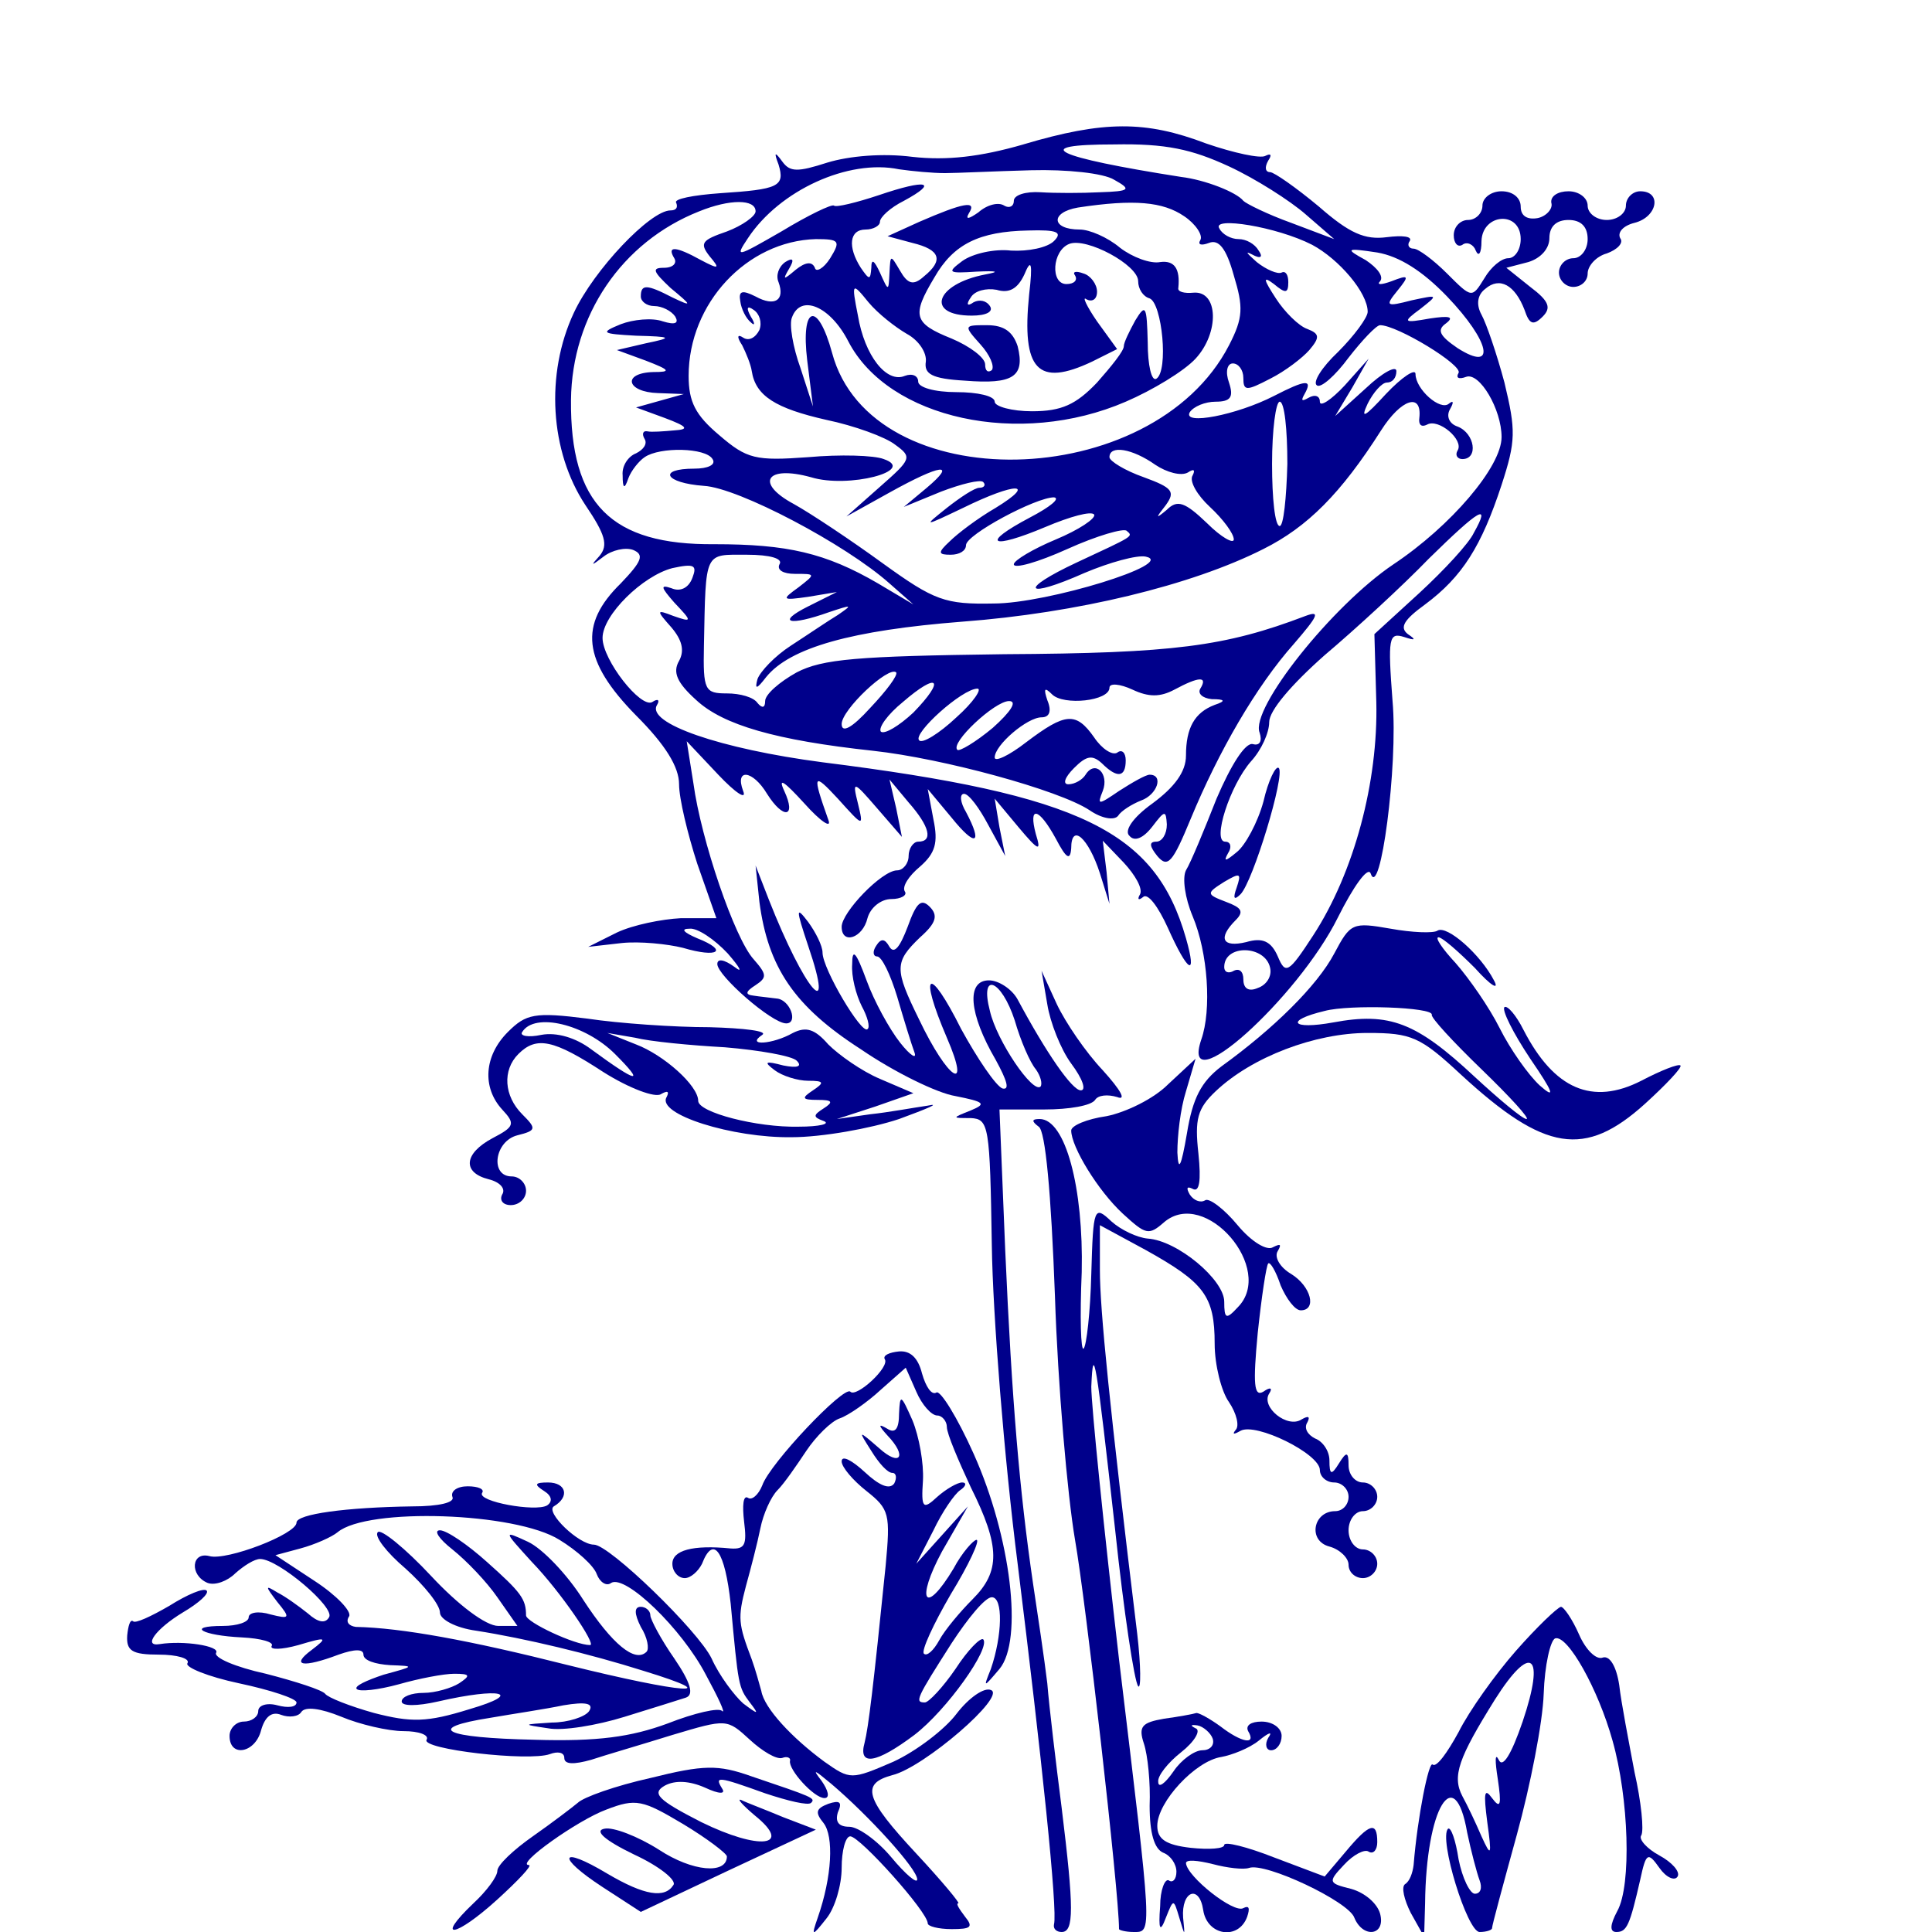 <?xml version="1.0" standalone="no"?>
<!DOCTYPE svg PUBLIC "-//W3C//DTD SVG 20010904//EN"
 "http://www.w3.org/TR/2001/REC-SVG-20010904/DTD/svg10.dtd">
<svg version="1.0" xmlns="http://www.w3.org/2000/svg"
 width="202pt" height="202pt" viewBox="0 0 202 202"
 preserveAspectRatio="xMidYMid meet">
<g transform="translate(0,202) scale(0.1,-0.1)"
fill="#000000" stroke="none">
<path d="M1070 1869 c-45 -13 -80 -17 -116 -13 -31 4 -66 1 -89 -6 -31 -10
-39 -10 -47 1 -8 11 -9 10 -4 -3 7 -23 0 -26 -61 -30 -28 -2 -49 -6 -46 -10 2
-5 0 -8 -6 -8 -21 0 -80 -62 -101 -107 -30 -64 -25 -145 12 -201 21 -31 24
-42 15 -53 -10 -11 -9 -11 4 -1 9 7 23 10 31 7 12 -5 9 -12 -13 -35 -44 -43
-40 -81 16 -138 31 -31 45 -54 45 -72 0 -15 9 -52 19 -83 l20 -57 -37 0 c-20
-1 -50 -7 -67 -15 l-30 -15 35 4 c19 2 48 -1 64 -5 37 -11 48 -3 15 10 -14 6
-18 10 -8 10 8 1 26 -11 40 -26 13 -15 16 -21 7 -14 -11 8 -18 9 -18 3 0 -12
57 -62 72 -62 13 0 4 25 -10 26 -7 1 -18 2 -24 3 -9 1 -9 4 2 11 12 8 12 11
-2 27 -20 22 -55 125 -63 184 l-7 44 33 -35 c18 -19 30 -27 26 -17 -9 24 10
22 25 -3 17 -27 31 -25 18 3 -7 15 0 10 21 -13 17 -19 29 -27 25 -17 -17 48
-16 50 10 22 27 -30 27 -30 21 -5 -6 24 -5 24 20 -5 l26 -30 -6 30 -7 30 20
-24 c22 -25 26 -41 10 -41 -5 0 -10 -7 -10 -15 0 -8 -6 -15 -12 -15 -16 0 -58
-44 -58 -59 0 -19 22 -12 27 9 3 11 14 20 25 20 10 0 17 4 14 8 -3 5 4 16 16
26 16 14 19 25 14 49 l-6 32 25 -30 c25 -31 33 -28 15 6 -6 10 -7 19 -2 19 5
0 16 -15 25 -32 l18 -33 -6 30 -5 30 25 -30 c21 -25 24 -26 18 -7 -8 30 3 28
21 -5 11 -21 15 -23 16 -10 0 27 18 11 30 -26 l10 -32 -3 33 -4 33 22 -23 c12
-13 20 -27 17 -33 -3 -5 -2 -7 3 -3 5 5 16 -10 26 -32 21 -47 31 -53 19 -11
-32 112 -109 150 -380 184 -107 14 -185 41 -173 60 3 5 1 7 -5 3 -12 -7 -52
44 -52 67 0 24 42 65 73 73 23 5 26 3 21 -10 -4 -11 -13 -15 -22 -11 -12 4
-11 1 3 -15 19 -20 19 -21 -1 -14 -18 7 -18 6 -2 -12 11 -13 14 -24 8 -35 -7
-12 -2 -23 18 -41 28 -26 83 -42 185 -53 73 -8 194 -41 226 -62 13 -9 26 -11
30 -6 3 5 14 12 24 16 17 6 24 27 9 27 -4 0 -18 -8 -32 -17 -22 -15 -23 -15
-17 0 7 18 -8 33 -18 17 -3 -5 -11 -10 -18 -10 -6 0 -4 7 6 17 13 13 19 14 29
5 16 -16 25 -15 25 3 0 8 -4 12 -9 8 -5 -3 -16 4 -24 16 -19 27 -30 26 -71 -5
-18 -14 -33 -21 -33 -16 0 13 34 42 49 42 8 0 11 6 6 18 -4 12 -3 14 5 6 12
-12 60 -7 60 7 0 5 11 4 24 -2 17 -8 29 -8 44 0 26 14 35 14 27 1 -3 -5 2 -10
12 -11 14 0 15 -2 3 -6 -21 -8 -30 -24 -30 -53 0 -17 -12 -33 -35 -50 -21 -15
-30 -29 -24 -34 5 -6 14 -3 24 10 13 17 14 17 15 2 0 -10 -5 -18 -11 -18 -8 0
-7 -5 1 -15 11 -13 16 -7 35 39 29 70 68 138 108 183 25 29 28 35 12 29 -84
-32 -138 -39 -315 -40 -154 -2 -190 -5 -217 -19 -18 -10 -33 -23 -33 -30 0 -7
-3 -8 -8 -2 -4 6 -18 10 -32 10 -23 0 -25 3 -24 50 2 100 0 95 45 95 24 0 38
-4 34 -10 -3 -6 4 -10 16 -10 22 0 22 0 4 -14 -18 -13 -18 -14 10 -10 l30 5
-30 -15 c-34 -17 -20 -21 22 -6 24 8 25 8 9 -3 -10 -6 -32 -21 -49 -32 -17
-11 -32 -27 -35 -35 -3 -11 -1 -11 9 2 25 31 90 49 205 58 120 9 240 38 315
76 46 23 81 58 123 124 21 33 43 40 40 13 -1 -7 2 -10 8 -7 12 7 39 -16 32
-27 -3 -5 0 -9 5 -9 17 0 13 27 -5 34 -9 3 -12 11 -8 18 4 7 4 10 -1 6 -9 -8
-35 15 -35 31 0 6 -14 -3 -31 -21 -22 -24 -27 -27 -19 -10 6 12 15 22 20 22 6
0 10 5 10 12 0 6 -14 -1 -32 -18 l-32 -29 18 30 17 30 -25 -28 c-14 -15 -26
-23 -26 -17 0 6 -5 8 -12 4 -7 -4 -8 -3 -4 4 9 16 1 15 -32 -2 -39 -20 -96
-31 -88 -17 4 6 16 11 27 11 16 0 19 5 14 20 -4 11 -2 20 4 20 6 0 11 -7 11
-15 0 -14 3 -14 28 -1 16 8 34 22 41 30 11 13 11 17 -2 22 -9 3 -24 18 -33 32
-13 20 -14 24 -2 15 12 -10 15 -10 15 2 0 8 -3 12 -7 10 -4 -2 -16 3 -26 11
-10 9 -13 12 -5 8 9 -5 12 -3 7 4 -4 7 -13 12 -21 12 -8 0 -17 5 -20 11 -9 13
60 2 97 -17 28 -15 58 -50 58 -70 0 -6 -14 -25 -31 -42 -17 -16 -27 -32 -22
-35 4 -3 19 10 33 29 14 18 29 34 33 34 18 0 87 -42 82 -50 -3 -5 0 -7 8 -4
14 5 37 -34 37 -63 0 -31 -53 -93 -113 -133 -64 -43 -150 -151 -140 -176 3 -9
0 -14 -7 -12 -8 2 -23 -22 -38 -57 -13 -33 -27 -67 -32 -75 -4 -8 -1 -29 7
-48 16 -38 20 -98 9 -129 -23 -68 101 43 143 128 16 32 31 53 34 46 10 -30 29
113 23 180 -5 66 -4 72 12 67 12 -4 13 -3 4 3 -9 7 -4 15 18 31 39 29 59 61
80 125 15 46 15 57 3 107 -8 30 -19 62 -24 71 -6 11 -4 21 4 27 15 13 31 4 41
-22 5 -15 9 -17 19 -7 9 9 7 16 -13 31 l-25 20 23 6 c13 4 22 14 22 25 0 12 7
19 20 19 13 0 20 -7 20 -20 0 -11 -7 -20 -15 -20 -8 0 -15 -7 -15 -15 0 -8 7
-15 15 -15 8 0 15 6 15 14 0 8 9 18 20 21 11 4 18 11 14 16 -3 6 3 13 15 16
24 6 29 33 6 33 -8 0 -15 -7 -15 -15 0 -8 -9 -15 -20 -15 -11 0 -20 7 -20 15
0 8 -9 15 -20 15 -11 0 -19 -5 -18 -12 2 -6 -5 -14 -14 -16 -11 -2 -18 2 -18
12 0 9 -8 16 -20 16 -11 0 -20 -7 -20 -15 0 -8 -7 -15 -15 -15 -8 0 -15 -7
-15 -16 0 -8 4 -13 9 -10 5 4 12 0 14 -6 3 -7 6 -3 6 10 1 29 41 32 41 2 0
-11 -6 -20 -13 -20 -7 0 -18 -9 -25 -21 -13 -21 -13 -21 -39 5 -14 14 -30 26
-35 26 -5 0 -7 4 -4 8 3 5 -8 6 -24 4 -23 -3 -39 4 -71 32 -24 20 -47 36 -51
36 -5 0 -6 5 -2 12 4 6 3 8 -3 5 -5 -3 -33 3 -62 13 -63 24 -107 24 -191 -1z
m215 -23 c28 -13 64 -36 80 -50 l30 -26 -45 17 c-25 9 -47 20 -50 23 -7 9 -40
22 -65 25 -134 21 -160 34 -70 34 54 1 81 -5 120 -23z m-297 -7 c12 0 52 2 90
3 37 1 76 -3 87 -10 18 -10 17 -12 -15 -13 -19 -1 -47 -1 -62 0 -16 1 -28 -3
-28 -9 0 -6 -5 -8 -10 -5 -6 4 -18 1 -27 -7 -10 -7 -14 -8 -10 -1 9 14 -6 11
-52 -9 l-33 -15 26 -7 c29 -7 33 -18 12 -35 -11 -10 -17 -8 -25 6 -10 17 -10
17 -11 -2 -1 -20 -1 -20 -10 0 -6 13 -9 15 -9 5 -1 -13 -2 -13 -11 0 -14 22
-12 40 5 40 8 0 15 4 15 8 0 5 11 15 25 22 37 20 24 23 -26 6 -24 -8 -45 -13
-47 -11 -2 2 -27 -10 -55 -27 -47 -27 -49 -28 -35 -7 33 50 105 83 158 72 14
-2 35 -4 48 -4z m-198 -40 c0 -5 -14 -15 -30 -21 -26 -9 -29 -12 -18 -26 11
-13 10 -14 -9 -4 -27 15 -36 15 -28 2 3 -5 -1 -10 -11 -10 -13 0 -11 -4 7 -21
23 -19 23 -20 2 -10 -27 14 -33 14 -33 1 0 -5 6 -10 14 -10 8 0 18 -5 22 -11
4 -7 0 -9 -13 -5 -11 4 -31 2 -44 -3 -22 -9 -20 -10 16 -12 38 -1 39 -2 10 -8
l-30 -7 30 -11 c26 -10 27 -12 8 -12 -33 -1 -28 -21 5 -22 l27 -1 -25 -7 -25
-7 30 -11 c24 -9 26 -12 10 -13 -11 -1 -24 -2 -28 -1 -5 1 -6 -3 -3 -8 3 -5
-1 -11 -9 -15 -8 -3 -15 -13 -14 -23 0 -14 2 -15 6 -3 3 8 11 18 17 22 16 11
64 10 71 -2 4 -6 -5 -10 -19 -10 -39 0 -31 -15 10 -18 36 -2 148 -61 194 -102
l25 -22 -37 22 c-55 32 -95 41 -171 41 -108 -1 -151 42 -150 151 1 88 53 165
134 197 32 13 59 13 59 0z m448 -5 c12 -8 20 -20 17 -25 -3 -5 1 -6 9 -3 10 4
18 -5 26 -34 10 -33 10 -44 -5 -73 -80 -155 -374 -161 -415 -8 -15 55 -33 50
-26 -8 l6 -48 -13 40 c-8 22 -12 46 -9 53 9 25 40 12 59 -25 42 -81 179 -111
290 -63 28 12 61 32 73 45 25 27 24 71 -2 69 -10 -1 -17 1 -16 5 2 20 -4 29
-19 27 -10 -2 -29 5 -42 15 -13 11 -32 19 -42 19 -30 0 -31 18 -2 23 59 9 89
6 111 -9z m-136 -26 c-7 -7 -27 -11 -45 -10 -17 2 -40 -3 -51 -11 -16 -12 -15
-13 15 -11 22 1 25 0 9 -3 -52 -10 -63 -43 -14 -43 15 0 23 4 19 10 -4 6 -11
7 -17 4 -7 -5 -8 -2 -3 5 4 7 16 10 27 8 13 -4 22 1 29 16 7 17 9 13 5 -21 -8
-79 9 -97 66 -70 l26 13 -21 29 c-11 16 -16 27 -11 23 6 -3 11 0 11 8 0 8 -7
17 -14 19 -8 3 -12 2 -9 -2 3 -5 -1 -9 -9 -9 -17 0 -15 35 3 42 18 7 72 -22
72 -39 0 -8 5 -16 12 -18 13 -5 20 -76 7 -84 -5 -3 -9 14 -9 38 -1 38 -2 41
-13 23 -6 -11 -12 -23 -12 -27 0 -5 -13 -21 -28 -38 -22 -23 -37 -30 -68 -30
-21 0 -39 5 -39 10 0 6 -18 10 -40 10 -23 0 -40 5 -40 11 0 6 -6 9 -14 6 -19
-8 -42 21 -49 63 -7 35 -6 35 11 14 10 -12 28 -26 40 -33 13 -7 21 -20 20 -29
-2 -13 6 -18 41 -20 50 -4 63 4 55 36 -5 15 -14 22 -32 22 -24 0 -25 0 -7 -20
10 -11 15 -23 12 -27 -4 -3 -7 -1 -7 6 0 7 -16 19 -35 27 -40 16 -42 24 -18
64 20 35 47 48 98 49 31 1 36 -2 27 -11z m-234 -18 c-7 -11 -15 -15 -16 -10
-3 7 -10 6 -20 -2 -13 -11 -14 -11 -7 1 6 10 4 12 -4 7 -7 -5 -10 -14 -7 -21
7 -19 -4 -26 -24 -15 -14 7 -18 6 -16 -5 1 -8 6 -18 11 -22 4 -4 5 -2 0 6 -5
9 -4 12 3 7 6 -4 9 -13 6 -21 -4 -8 -11 -12 -17 -8 -6 4 -7 1 -1 -8 4 -8 9
-20 10 -27 4 -26 25 -39 78 -51 29 -6 62 -18 72 -26 18 -13 17 -15 -16 -44
l-35 -31 45 25 c54 30 71 32 39 5 l-24 -20 39 16 c21 8 41 13 44 10 3 -3 1 -6
-4 -6 -5 0 -20 -10 -34 -21 -25 -20 -25 -20 17 0 55 27 78 27 34 0 -19 -11
-40 -27 -48 -35 -13 -12 -12 -14 1 -14 9 0 16 4 16 10 0 11 73 50 92 50 7 -1
-4 -10 -25 -21 -53 -28 -41 -34 16 -10 26 11 48 17 51 13 2 -4 -16 -16 -40
-26 -24 -10 -44 -22 -44 -26 0 -5 25 2 56 16 31 14 59 22 62 19 7 -6 8 -5 -52
-33 -62 -29 -55 -39 8 -11 26 11 55 19 64 17 33 -7 -103 -49 -159 -49 -51 -1
-62 3 -116 42 -33 24 -75 52 -93 62 -41 22 -29 41 18 28 39 -12 111 7 76 19
-10 4 -46 5 -79 2 -55 -4 -64 -2 -93 23 -25 21 -32 35 -32 62 0 76 61 141 133
143 25 0 26 -2 15 -20z m645 -40 c45 -47 52 -80 11 -54 -19 13 -22 19 -12 26
9 7 3 8 -17 5 -28 -5 -29 -4 -10 10 19 15 19 15 -9 9 -27 -7 -28 -6 -15 10 13
16 12 17 -6 10 -11 -4 -16 -4 -12 0 4 5 -3 14 -15 22 -22 12 -21 13 12 8 23
-4 47 -19 73 -46z m-167 -175 c-1 -36 -4 -65 -8 -65 -5 0 -8 29 -8 65 0 36 4
65 8 65 5 0 8 -29 8 -65z m-138 -1 c12 -8 27 -12 34 -8 6 4 8 3 5 -3 -4 -6 5
-21 18 -33 14 -13 25 -28 25 -34 0 -5 -13 2 -28 17 -23 22 -31 25 -42 14 -12
-10 -12 -9 -1 5 10 14 7 18 -23 29 -20 7 -36 17 -36 21 0 13 24 9 48 -8z m333
-71 c-5 -11 -31 -39 -57 -63 l-47 -43 2 -71 c2 -83 -23 -178 -66 -244 -26 -40
-29 -41 -37 -22 -7 16 -16 20 -33 15 -25 -6 -30 4 -11 23 9 9 6 13 -10 19 -21
8 -21 9 -2 21 17 10 18 9 13 -6 -4 -11 -3 -14 4 -7 13 13 47 125 40 132 -3 3
-11 -13 -16 -35 -6 -22 -19 -46 -28 -53 -12 -10 -14 -10 -9 -1 4 6 3 12 -3 12
-14 0 5 59 27 84 11 12 19 30 19 41 0 12 23 39 58 70 32 27 82 73 109 101 53
52 65 59 47 27z m-631 -183 c-19 -21 -30 -27 -30 -17 0 15 49 61 57 54 2 -3
-10 -19 -27 -37z m45 -5 c-15 -14 -30 -23 -34 -20 -3 4 7 18 23 31 37 32 45
24 11 -11z m45 -5 c-18 -17 -36 -28 -39 -24 -7 7 45 54 61 54 5 0 -4 -14 -22
-30z m38 -11 c-18 -15 -35 -25 -37 -23 -8 7 39 51 54 51 9 0 2 -11 -17 -28z
m290 -251 c2 -9 -4 -18 -13 -21 -9 -4 -15 -1 -15 9 0 8 -4 12 -10 9 -5 -3 -10
-2 -10 4 0 24 43 23 48 -1z" fill="#00008B"/><!-- flower -->
<path d="M794 1077 c9 -68 36 -109 106 -154 35 -24 80 -46 99 -49 30 -6 33 -8
16 -15 -20 -8 -20 -8 0 -8 19 -1 20 -8 22 -133 1 -73 13 -223 27 -333 25 -201
42 -363 38 -377 -1 -5 3 -8 8 -8 13 0 13 24 0 130 -6 47 -13 105 -15 130 -3
25 -10 72 -15 105 -14 96 -22 189 -29 348 l-6 147 47 0 c26 0 49 4 53 10 3 5
13 6 23 3 10 -4 4 7 -15 28 -18 19 -39 50 -48 69 l-16 35 6 -35 c3 -19 14 -47
25 -62 12 -16 16 -28 10 -28 -9 0 -36 39 -66 95 -6 11 -20 20 -30 20 -24 0
-21 -35 7 -83 12 -22 15 -32 7 -30 -7 3 -26 31 -43 62 -34 68 -45 61 -15 -9
26 -60 1 -44 -29 19 -26 53 -26 60 1 86 17 15 19 23 10 32 -9 9 -14 4 -23 -21
-8 -21 -14 -29 -19 -21 -5 9 -9 9 -14 1 -4 -6 -3 -11 1 -11 5 0 14 -19 21 -42
7 -24 15 -50 18 -58 3 -8 -4 -4 -15 10 -11 14 -27 43 -35 65 -11 30 -15 34
-15 17 -1 -13 4 -32 10 -44 6 -11 9 -22 6 -24 -6 -6 -47 63 -47 80 0 7 -7 21
-15 32 -13 17 -13 14 0 -25 29 -85 -4 -46 -41 48 l-14 36 4 -38z m267 -124 c6
-21 16 -44 22 -51 5 -7 7 -15 5 -18 -8 -8 -46 48 -53 79 -11 42 12 33 26 -10z" fill="#00008B"/><!-- stem -->
<path d="M1395 1023 c-18 -34 -64 -79 -118 -118 -21 -16 -30 -33 -36 -70 -6
-35 -9 -41 -10 -20 0 17 3 45 9 64 l10 34 -29 -27 c-15 -15 -44 -29 -64 -33
-21 -3 -37 -10 -37 -15 0 -17 28 -63 54 -87 24 -22 27 -23 43 -9 43 37 117
-49 77 -89 -12 -13 -14 -12 -14 6 0 23 -49 64 -80 66 -11 1 -28 9 -38 18 -18
17 -19 15 -21 -55 -1 -40 -5 -75 -8 -78 -3 -3 -4 33 -2 80 2 88 -17 160 -44
160 -8 0 -9 -2 -1 -8 7 -4 13 -69 17 -177 3 -93 13 -208 21 -255 11 -62 46
-368 46 -407 0 -1 7 -3 15 -3 20 0 20 -6 -15 285 -16 138 -29 266 -29 285 2
48 5 29 25 -150 9 -85 20 -158 24 -163 3 -4 3 21 -1 55 -29 238 -39 339 -39
380 l0 47 48 -26 c61 -34 72 -48 72 -98 0 -22 7 -50 15 -61 8 -12 11 -25 7
-29 -4 -5 -2 -5 5 -1 16 9 83 -24 83 -41 0 -7 7 -13 15 -13 8 0 15 -7 15 -15
0 -8 -6 -15 -14 -15 -23 0 -29 -31 -6 -37 11 -3 20 -12 20 -19 0 -8 7 -14 15
-14 8 0 15 7 15 15 0 8 -7 15 -15 15 -8 0 -15 9 -15 20 0 11 7 20 15 20 8 0
15 7 15 15 0 8 -7 15 -15 15 -8 0 -15 8 -15 18 0 14 -2 15 -10 2 -8 -13 -10
-12 -10 3 0 10 -7 20 -15 23 -8 4 -12 11 -8 17 3 6 1 7 -6 3 -15 -10 -43 13
-34 27 4 6 1 7 -6 2 -10 -6 -11 8 -6 61 4 38 9 71 11 73 2 2 8 -8 13 -23 6
-14 15 -26 21 -26 17 0 11 25 -10 38 -12 7 -18 18 -14 24 4 7 3 8 -5 4 -6 -4
-22 5 -37 23 -14 17 -30 29 -34 26 -5 -3 -12 0 -16 6 -4 7 -3 9 3 6 7 -4 9 8
6 37 -4 36 -1 47 18 65 38 36 104 61 159 61 46 0 55 -4 98 -44 87 -80 129 -87
192 -30 22 20 39 38 37 40 -2 2 -20 -5 -41 -16 -51 -26 -91 -9 -123 53 -8 16
-17 26 -20 24 -3 -3 9 -27 27 -54 24 -35 27 -43 10 -28 -12 11 -31 38 -42 60
-11 22 -32 52 -46 68 -14 15 -22 27 -18 27 4 0 21 -15 38 -32 17 -19 26 -24
20 -13 -14 27 -49 58 -59 52 -4 -3 -27 -2 -49 2 -40 7 -42 6 -59 -26z m102
-64 c-1 -3 22 -28 52 -57 30 -29 51 -52 47 -52 -4 0 -28 20 -54 44 -61 57 -89
68 -148 57 -44 -8 -51 2 -9 12 26 7 114 4 112 -4z" fill="#00008B"/><!-- stem -->
<path d="M531 941 c-25 -25 -27 -58 -6 -81 14 -15 13 -18 -10 -30 -30 -16 -32
-36 -4 -43 12 -3 18 -10 14 -16 -3 -6 1 -11 9 -11 9 0 16 7 16 15 0 8 -7 15
-15 15 -23 0 -18 37 6 43 20 5 20 7 5 22 -19 19 -21 46 -4 63 19 19 37 15 89
-19 27 -17 54 -27 60 -23 7 4 9 3 6 -3 -11 -18 69 -43 131 -42 31 0 82 9 112
19 30 11 44 17 30 14 -14 -2 -41 -7 -60 -9 l-35 -5 40 13 40 14 -35 15 c-19 8
-43 25 -54 36 -14 16 -23 19 -37 12 -21 -12 -50 -14 -32 -2 6 4 -19 7 -55 8
-37 0 -95 4 -128 9 -55 7 -64 5 -83 -14z m112 -23 c32 -32 24 -31 -25 5 -16
12 -36 18 -52 15 -14 -3 -23 -1 -20 3 13 21 66 8 97 -23z m115 7 c36 -3 70 -9
75 -14 6 -6 1 -8 -14 -5 -19 5 -21 4 -9 -5 8 -6 24 -11 35 -11 17 0 17 -2 5
-10 -12 -8 -12 -10 5 -10 15 0 17 -2 6 -9 -11 -7 -11 -9 0 -13 8 -3 -4 -6 -26
-6 -44 -1 -105 15 -105 27 0 16 -36 48 -65 59 l-30 12 29 -5 c16 -4 58 -8 94
-10z" fill="#00008B"/><!-- stem -->
<path d="M925 599 c6 -8 -30 -41 -36 -34 -7 6 -84 -75 -92 -98 -4 -10 -11 -16
-15 -13 -5 3 -6 -8 -4 -25 3 -24 1 -29 -14 -28 -40 4 -61 -2 -61 -16 0 -8 6
-15 13 -15 6 0 14 7 18 15 12 31 24 13 30 -42 8 -86 8 -87 20 -103 10 -13 9
-13 -7 -1 -9 8 -25 29 -33 47 -14 29 -107 119 -123 119 -16 0 -51 34 -42 40
17 10 13 25 -6 25 -14 0 -15 -2 -4 -9 8 -5 9 -11 3 -15 -12 -7 -73 4 -68 13 3
4 -4 7 -15 7 -11 0 -18 -5 -16 -11 3 -6 -14 -10 -42 -10 -69 -1 -121 -8 -121
-17 0 -12 -73 -40 -91 -35 -19 5 -21 -20 -2 -28 8 -3 21 2 29 10 9 8 20 15 26
15 19 0 79 -51 72 -61 -4 -7 -12 -5 -22 4 -10 8 -24 18 -32 22 -13 8 -13 7 0
-10 14 -17 13 -18 -7 -13 -13 4 -23 2 -23 -3 0 -5 -12 -9 -27 -9 -39 0 -22
-10 20 -12 20 -1 34 -5 31 -9 -2 -4 10 -4 28 1 30 9 31 8 14 -5 -23 -17 -9
-19 28 -5 17 6 26 6 26 0 0 -6 12 -10 28 -11 26 -1 26 -1 -7 -10 -18 -6 -31
-12 -28 -15 3 -3 22 -1 44 5 21 6 47 11 58 11 17 0 17 -2 5 -10 -8 -5 -25 -10
-37 -10 -13 0 -23 -4 -23 -9 0 -5 16 -5 38 0 65 15 91 9 33 -8 -45 -14 -61
-14 -100 -4 -25 7 -48 16 -51 20 -3 4 -31 13 -62 21 -32 7 -55 17 -52 22 4 7
-34 13 -59 9 -18 -3 -4 16 24 33 17 10 28 20 25 23 -3 3 -20 -4 -39 -16 -19
-11 -36 -19 -38 -16 -3 2 -5 -5 -6 -15 -1 -16 5 -20 33 -20 19 0 33 -4 30 -9
-3 -4 21 -14 54 -21 33 -7 60 -16 60 -20 0 -5 -9 -6 -20 -3 -11 3 -20 0 -20
-6 0 -6 -7 -11 -15 -11 -8 0 -15 -7 -15 -15 0 -23 27 -18 33 6 4 14 11 20 21
16 8 -3 18 -2 21 3 4 6 20 4 42 -5 19 -8 49 -15 65 -15 16 0 27 -4 24 -9 -6
-10 107 -23 129 -15 8 3 15 2 15 -4 0 -7 10 -7 28 -2 15 5 53 16 85 26 57 17
57 17 81 -5 13 -12 28 -21 34 -19 5 2 9 0 8 -3 -2 -9 25 -39 36 -39 6 0 4 8
-3 18 -10 13 -8 12 10 -3 39 -33 90 -89 90 -100 0 -5 -12 5 -27 23 -15 18 -35
32 -44 32 -11 0 -15 5 -12 15 5 11 2 13 -10 9 -13 -5 -14 -9 -5 -20 11 -14 9
-56 -6 -99 -7 -20 -6 -20 9 -1 9 11 16 35 16 53 0 18 4 33 9 33 10 0 81 -79
81 -91 0 -3 11 -6 25 -6 20 0 23 2 14 13 -6 8 -10 14 -7 14 2 0 -17 23 -44 52
-54 58 -58 73 -25 82 33 8 120 83 103 89 -7 3 -23 -8 -36 -25 -12 -16 -42 -39
-66 -50 -44 -19 -45 -19 -72 0 -34 25 -63 56 -66 74 -2 7 -6 22 -10 33 -14 37
-15 43 -6 77 5 18 12 45 15 60 3 15 11 33 18 40 7 7 20 26 30 41 10 15 26 31
35 34 9 3 29 17 43 30 l26 23 11 -25 c6 -14 16 -25 22 -25 5 0 10 -6 10 -12 0
-7 12 -35 25 -63 31 -62 31 -88 2 -117 -13 -13 -29 -32 -35 -43 -6 -11 -13
-17 -16 -14 -3 3 10 31 28 62 19 31 31 57 27 57 -3 0 -15 -13 -24 -30 -30 -50
-40 -34 -12 18 l27 47 -27 -30 -27 -30 18 35 c9 19 22 38 28 42 6 4 7 8 2 8
-5 0 -17 -7 -26 -15 -15 -14 -17 -12 -15 17 1 18 -4 46 -11 63 -12 27 -13 28
-14 7 0 -16 -4 -21 -12 -16 -10 6 -10 4 0 -7 21 -22 13 -33 -9 -13 -22 19 -22
19 -8 -3 8 -13 17 -23 22 -23 4 0 5 -5 2 -11 -5 -7 -16 -2 -31 12 -13 12 -24
18 -24 11 0 -6 12 -20 26 -31 24 -19 25 -24 20 -78 -13 -128 -18 -169 -22
-185 -7 -25 12 -22 52 8 34 26 80 91 72 100 -3 2 -16 -11 -29 -31 -13 -19 -28
-35 -32 -35 -11 0 -9 4 28 62 17 26 35 48 42 48 12 0 11 -40 -1 -75 -8 -20 -8
-20 9 0 25 30 12 138 -27 225 -17 38 -35 67 -39 64 -5 -3 -11 6 -15 20 -4 16
-12 24 -24 23 -10 -1 -17 -4 -15 -8z m-340 -189 c18 -11 36 -27 39 -36 3 -8
10 -13 15 -9 15 9 74 -48 99 -96 13 -24 21 -41 17 -38 -3 4 -29 -2 -57 -13
-38 -14 -73 -19 -139 -17 -95 2 -116 12 -46 23 23 4 57 9 76 13 24 4 32 2 27
-6 -4 -6 -22 -12 -39 -12 -31 -2 -31 -2 -4 -6 15 -3 51 3 80 12 29 9 58 18 64
20 9 3 5 16 -12 41 -14 20 -25 41 -25 45 0 5 -5 9 -10 9 -7 0 -7 -7 0 -21 7
-11 9 -23 6 -26 -12 -12 -36 8 -66 54 -17 27 -43 54 -58 61 -26 12 -26 12 4
-21 30 -31 68 -87 61 -87 -16 0 -67 24 -67 31 0 17 -5 24 -41 56 -20 18 -42
33 -49 33 -7 0 -1 -9 13 -20 15 -12 36 -34 47 -50 l21 -30 -20 0 c-13 0 -42
22 -70 52 -27 29 -53 50 -56 46 -4 -4 9 -21 29 -38 20 -18 36 -38 36 -46 0 -7
16 -16 38 -19 51 -8 118 -24 175 -42 88 -27 42 -24 -79 6 -103 26 -174 39
-222 40 -7 1 -11 5 -7 11 3 5 -13 22 -36 37 l-41 27 26 7 c15 4 33 12 39 17
31 26 186 21 232 -8z" fill="#00008B"/><!-- leaves -->
<path d="M1585 294 c-22 -25 -49 -63 -60 -85 -12 -22 -23 -37 -27 -34 -4 5
-16 -55 -20 -105 -1 -8 -4 -17 -9 -20 -4 -3 -1 -16 6 -30 l14 -25 1 35 c1 100
31 149 44 74 4 -19 10 -42 13 -50 3 -8 1 -14 -5 -14 -5 0 -13 16 -17 36 -3 20
-8 34 -11 32 -10 -10 20 -108 33 -108 7 0 13 2 13 4 0 3 12 47 26 98 14 51 27
117 28 147 1 30 7 56 12 58 13 4 45 -53 60 -107 17 -60 20 -151 5 -178 -8 -15
-8 -22 -1 -22 11 0 14 7 25 55 6 28 8 29 20 12 7 -10 16 -14 19 -9 3 5 -6 15
-19 22 -13 7 -22 17 -19 21 3 5 0 35 -7 66 -6 32 -14 73 -16 91 -3 20 -10 31
-17 29 -7 -3 -18 8 -25 24 -7 16 -16 29 -19 29 -4 -1 -25 -21 -47 -46z m7 -74
c-12 -35 -21 -49 -25 -40 -4 8 -4 -1 -1 -20 4 -27 3 -32 -6 -20 -8 11 -9 6 -5
-25 5 -36 4 -37 -6 -15 -6 14 -15 33 -20 42 -11 21 -4 40 34 101 38 60 53 48
29 -23z" fill="#00008B"/><!-- leaves -->
<path d="M1217 223 c-23 -4 -27 -8 -21 -26 4 -12 7 -41 6 -65 0 -29 5 -45 14
-49 8 -3 14 -12 14 -20 0 -8 -4 -12 -8 -9 -4 2 -9 -10 -9 -27 -2 -25 0 -28 6
-12 8 20 8 20 14 0 6 -20 6 -20 4 0 -2 28 17 35 21 8 4 -27 37 -32 46 -7 3 9
2 12 -4 9 -10 -6 -59 33 -60 47 0 4 12 3 28 -1 15 -4 32 -6 38 -4 17 6 104
-35 110 -52 9 -22 33 -19 27 4 -3 11 -16 22 -30 26 -24 6 -25 7 -8 25 10 11
22 17 26 14 5 -3 9 2 9 10 0 22 -8 20 -33 -10 l-22 -26 -53 20 c-28 11 -52 17
-52 13 0 -4 -16 -5 -35 -3 -26 3 -35 9 -35 23 0 25 40 68 67 72 11 2 29 9 39
17 11 9 15 10 10 3 -4 -7 -2 -13 3 -13 6 0 11 7 11 15 0 8 -9 15 -21 15 -11 0
-17 -4 -14 -10 9 -15 -7 -12 -29 5 -11 8 -22 14 -25 14 -3 -1 -19 -4 -34 -6z
m51 -21 c2 -7 -3 -12 -11 -12 -8 0 -22 -10 -30 -22 -9 -13 -16 -18 -16 -11 -1
6 10 20 24 31 14 11 21 23 15 25 -6 3 -5 4 2 3 6 -1 14 -8 16 -14z" fill="#00008B"/><!-- leaves -->
<path d="M680 161 c-36 -8 -70 -20 -76 -26 -6 -5 -27 -21 -47 -35 -20 -14 -37
-30 -37 -36 0 -6 -11 -21 -25 -34 -41 -39 -19 -36 25 4 22 20 37 36 33 36 -15
0 51 47 81 58 31 12 38 10 80 -15 25 -15 46 -31 46 -34 0 -19 -36 -16 -71 7
-22 14 -48 24 -57 22 -11 -2 0 -12 31 -27 26 -12 45 -27 41 -32 -9 -14 -30
-11 -69 12 -50 30 -54 18 -5 -14 l40 -26 91 43 92 43 -34 13 c-19 8 -38 15
-44 18 -5 2 1 -5 14 -16 41 -33 5 -37 -56 -7 -45 23 -52 30 -38 38 11 6 26 5
42 -2 15 -7 22 -7 18 -1 -8 13 -5 13 45 -5 24 -8 45 -13 48 -10 5 5 2 6 -63
28 -34 12 -49 12 -105 -2z" fill="#00008B"/><!-- leaves -->
</g>
</svg>
